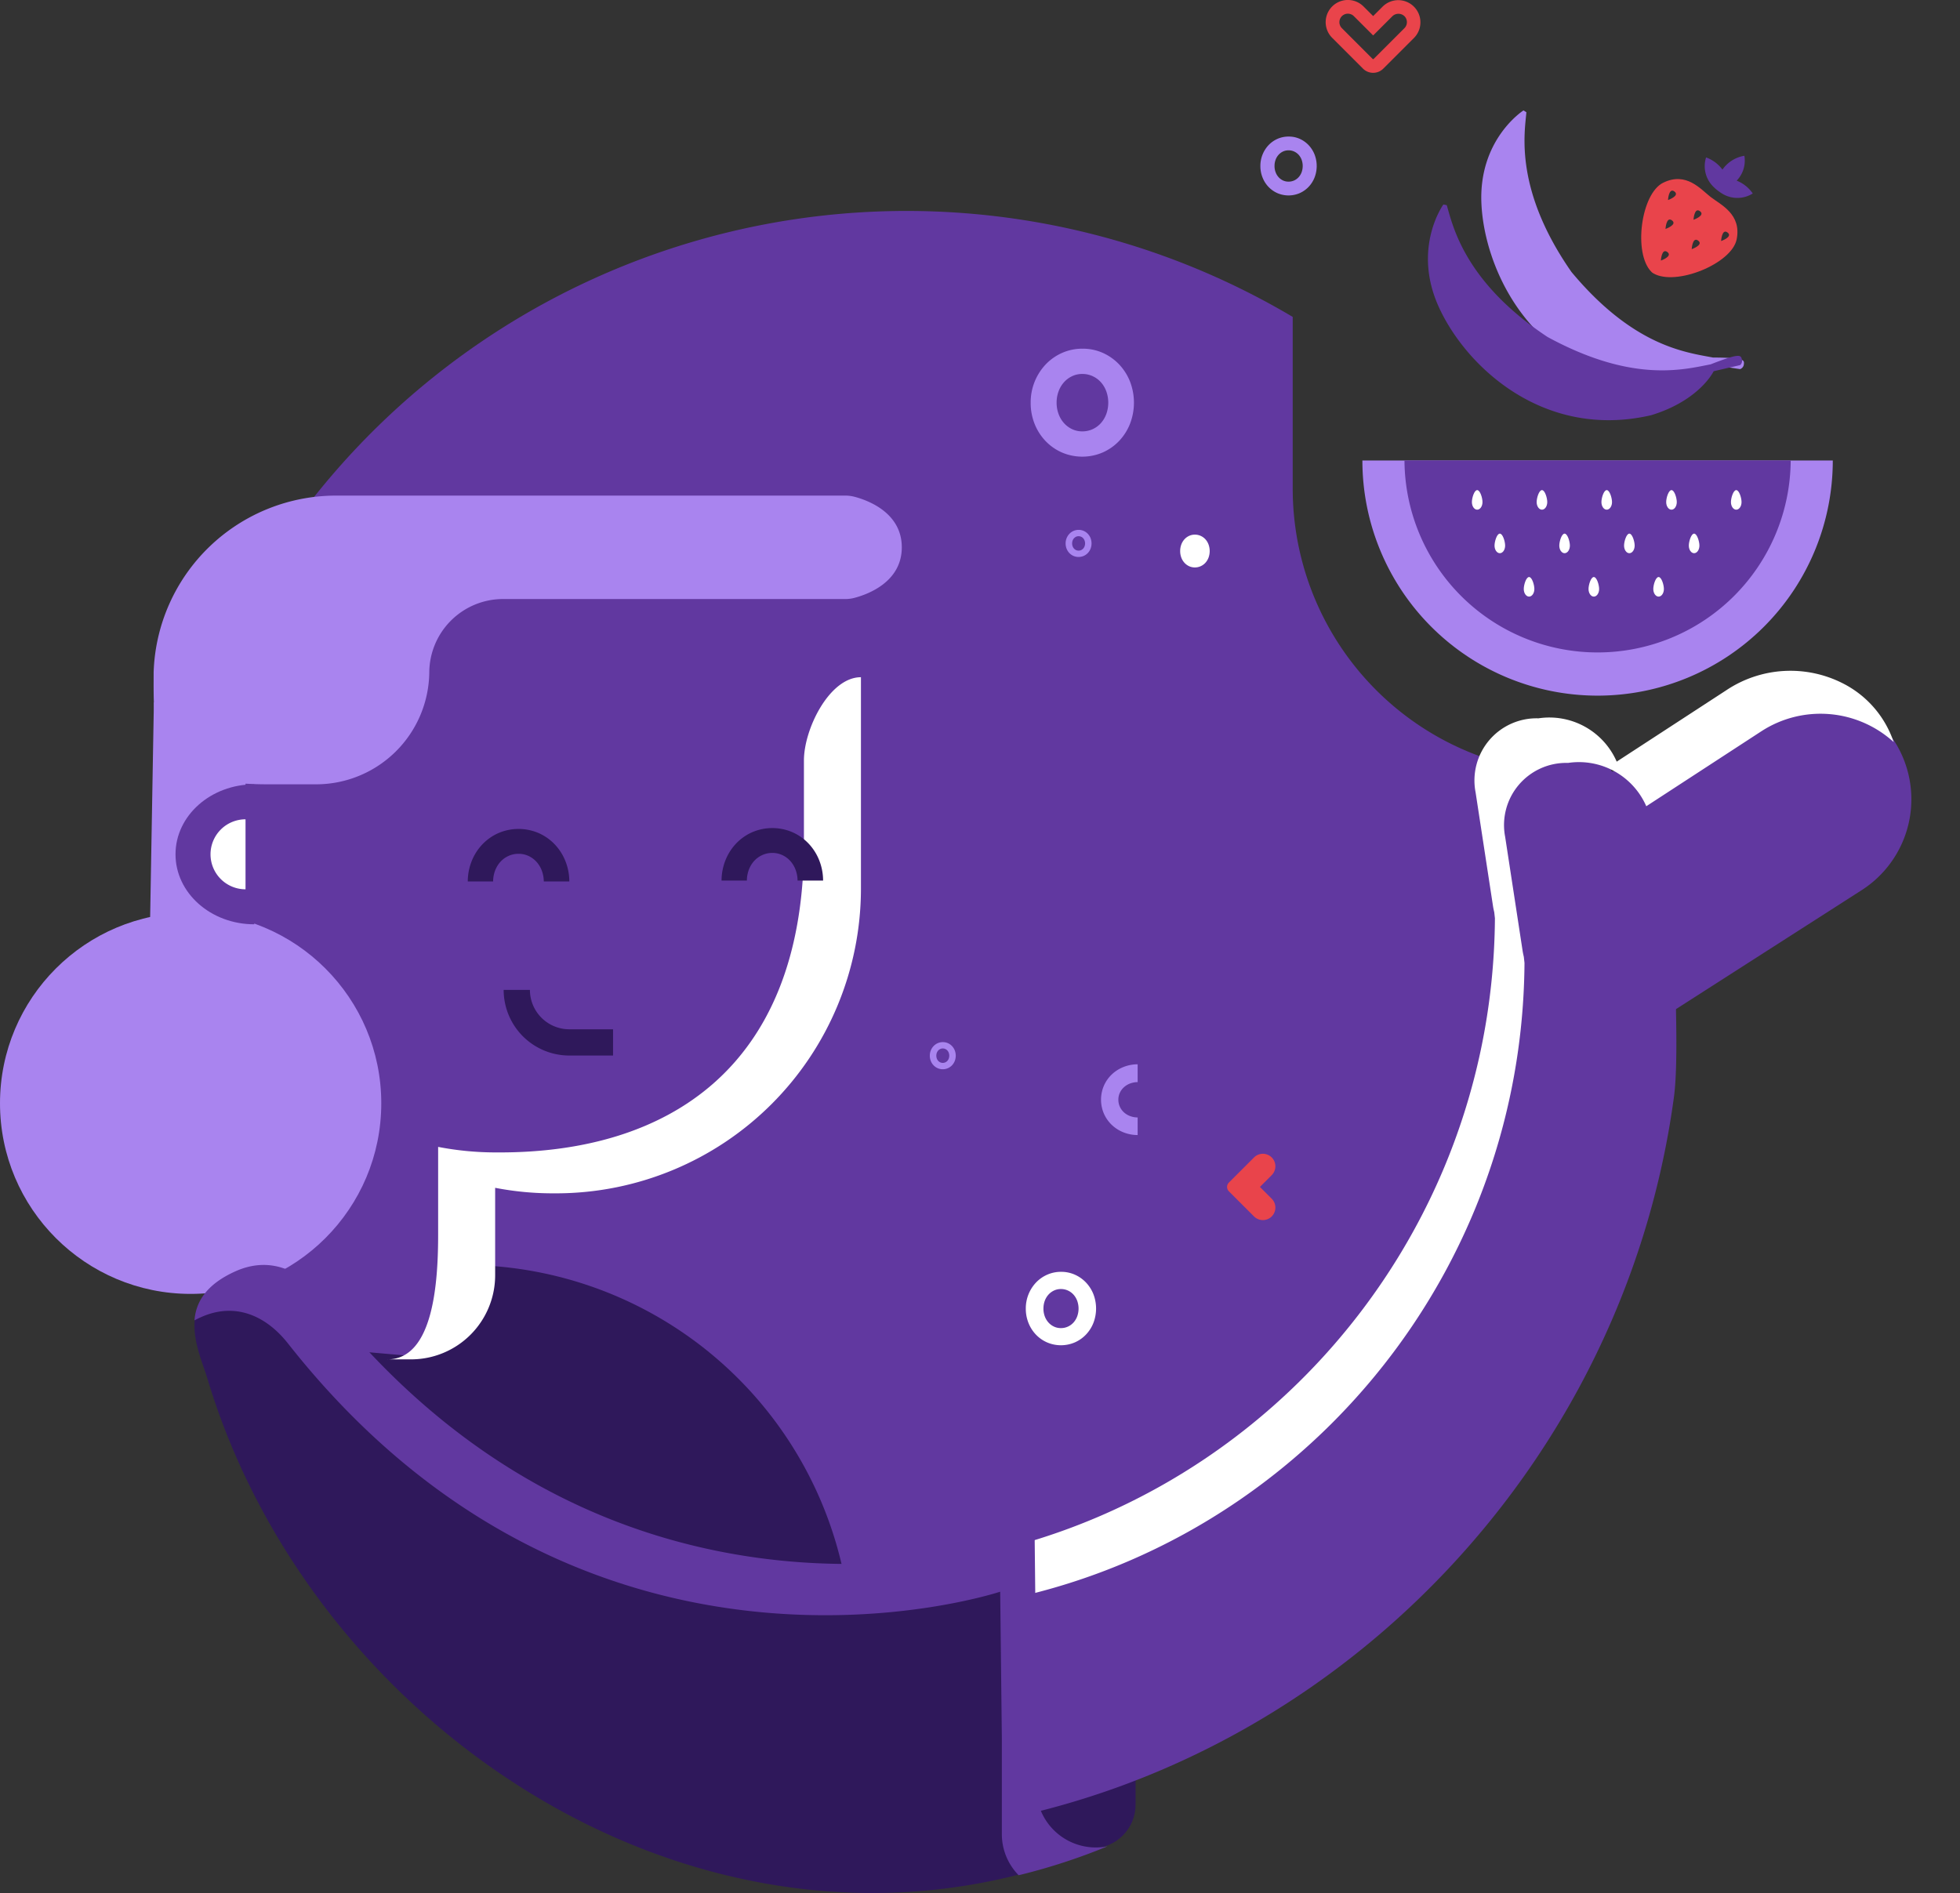<svg xmlns="http://www.w3.org/2000/svg" width="303.12" height="292.813" viewBox="0 0 303.12 292.813">
  <rect x="0" y="0" width="303.12" height="292.813" fill="#333333" stroke="none"/>
  <defs>
    <style>
      .prefix__cls-1{fill:#2f185b}.prefix__cls-2{fill:#6138a0}.prefix__cls-3{fill:#e9444b}.prefix__cls-4{fill:#a984ef}.prefix__cls-5{fill:#fff}
    </style>
  </defs>
  <g id="prefix__wiz3" transform="translate(-2234.942 -2691.565)">
    <rect id="prefix__Rectangle_8" width="16.257" height="47.819" class="prefix__cls-1" data-name="Rectangle 8" rx="6.745" transform="translate(2394.304 2929.644)"/>
    <path id="prefix__Path_50" d="M2472.957 2805.5a44.066 44.066 0 0 1-44.068-44.067v-26.566a117.006 117.006 0 1 0 53.125 69.7 44.268 44.268 0 0 1-9.057.933z" class="prefix__cls-2" data-name="Path 50" transform="translate(5.976 5.718)"/>
    <path id="prefix__Path_51" d="M2297.417 2838.939h-20.171a16.3 16.3 0 0 0-15.534 11.533 117.138 117.138 0 0 0 95.511 59.507v-11.234a59.981 59.981 0 0 0-59.806-59.806z" class="prefix__cls-1" data-name="Path 51" transform="translate(9.458 48.295)"/>
    <path id="prefix__Rectangle_9" d="M0 0h31.527v36.368a9.615 9.615 0 0 1-9.615 9.615H6.978A6.978 6.978 0 0 1 0 39V0z" class="prefix__cls-2" data-name="Rectangle 9" transform="rotate(4.997 -31558.059 27555.698)"/>
    <path id="prefix__Path_52" d="M2373.688 2833.183l-1.824-1.825 1.824-1.826a1.939 1.939 0 0 0 0-2.737 1.939 1.939 0 0 0-2.737 0l-1.826 1.826-2.065 2.065a.952.952 0 0 0 0 1.345l2.065 2.065 1.826 1.826a1.942 1.942 0 0 0 2.737 0 1.94 1.94 0 0 0 0-2.739z" class="prefix__cls-3" data-name="Path 52" transform="translate(57.93 43.805)"/>
    <g id="prefix__Group_28" data-name="Group 28" transform="translate(2439.965 2691.565)">
      <path id="prefix__Path_53" d="M2391.753 2717.625a2.217 2.217 0 0 1-1.572-.651l-4.764-4.763a3.429 3.429 0 0 1 4.851-4.848l1.487 1.485 1.486-1.485a3.429 3.429 0 0 1 4.85 4.848l-4.765 4.763a2.212 2.212 0 0 1-1.573.651zm-3.909-9.146a1.311 1.311 0 0 0-.928 2.235l4.763 4.765a.109.109 0 0 0 .15 0l4.764-4.763a1.315 1.315 0 0 0 0-1.855 1.351 1.351 0 0 0-1.854 0l-2.982 2.984-2.984-2.984a1.306 1.306 0 0 0-.93-.382z" class="prefix__cls-3" data-name="Path 53" transform="translate(-2384.416 -2706.361)"/>
    </g>
    <path id="prefix__Path_54" d="M2352.727 2742.558a8.539 8.539 0 0 1 2.335-5.931 7.927 7.927 0 0 1 2.535-1.773 7.684 7.684 0 0 1 3.147-.646 7.571 7.571 0 0 1 3.132.646 7.985 7.985 0 0 1 2.518 1.773 8.278 8.278 0 0 1 1.69 2.651 9.086 9.086 0 0 1 0 6.561 8.277 8.277 0 0 1-1.69 2.651 7.918 7.918 0 0 1-2.535 1.773 7.995 7.995 0 0 1-6.3 0 7.886 7.886 0 0 1-2.535-1.773 8.227 8.227 0 0 1-1.69-2.651 8.71 8.71 0 0 1-.607-3.281zm4.01 0a5 5 0 0 0 .3 1.739 4.362 4.362 0 0 0 .829 1.409 3.937 3.937 0 0 0 1.26.945 3.645 3.645 0 0 0 1.59.347 3.759 3.759 0 0 0 1.606-.347 3.879 3.879 0 0 0 1.276-.945 4.362 4.362 0 0 0 .829-1.409 5.209 5.209 0 0 0 0-3.478 4.373 4.373 0 0 0-.829-1.409 3.871 3.871 0 0 0-1.276-.945 3.756 3.756 0 0 0-1.606-.348 3.642 3.642 0 0 0-1.59.348 3.929 3.929 0 0 0-1.26.945 4.373 4.373 0 0 0-.829 1.409 5 5 0 0 0-.3 1.739z" class="prefix__cls-4" data-name="Path 54" transform="translate(41.613 11.293)"/>
    <path id="prefix__Path_55" d="M2352.169 2845.406a5.817 5.817 0 0 1 1.59-4.037 5.359 5.359 0 0 1 1.726-1.206 5.209 5.209 0 0 1 2.14-.44 5.14 5.14 0 0 1 2.132.44 5.4 5.4 0 0 1 1.713 1.206 5.626 5.626 0 0 1 1.151 1.8 6.194 6.194 0 0 1 0 4.465 5.611 5.611 0 0 1-1.151 1.8 5.36 5.36 0 0 1-1.724 1.206 5.436 5.436 0 0 1-4.285 0 5.356 5.356 0 0 1-1.726-1.206 5.6 5.6 0 0 1-1.149-1.8 5.909 5.909 0 0 1-.417-2.228zm2.728 0a3.415 3.415 0 0 0 .2 1.183 2.939 2.939 0 0 0 .565.958 2.659 2.659 0 0 0 .856.643 2.472 2.472 0 0 0 1.083.237 2.542 2.542 0 0 0 1.093-.237 2.611 2.611 0 0 0 .867-.643 2.939 2.939 0 0 0 .565-.958 3.553 3.553 0 0 0 0-2.367 2.967 2.967 0 0 0-.565-.958 2.628 2.628 0 0 0-.867-.643 2.546 2.546 0 0 0-1.093-.237 2.475 2.475 0 0 0-1.083.237 2.677 2.677 0 0 0-.856.643 2.967 2.967 0 0 0-.565.958 3.418 3.418 0 0 0-.197 1.184z" class="prefix__cls-5" data-name="Path 55" transform="translate(41.416 48.572)"/>
    <path id="prefix__Path_56" d="M2369.81 2758a2.857 2.857 0 0 0 .17.993 2.469 2.469 0 0 0 .474.8 2.25 2.25 0 0 0 .719.541 2.094 2.094 0 0 0 .91.2 2.149 2.149 0 0 0 .919-.2 2.227 2.227 0 0 0 .73-.541 2.5 2.5 0 0 0 .473-.8 2.98 2.98 0 0 0 0-1.988 2.494 2.494 0 0 0-.473-.805 2.218 2.218 0 0 0-.73-.54 2.142 2.142 0 0 0-.919-.2 2.088 2.088 0 0 0-.91.2 2.24 2.24 0 0 0-.719.54 2.469 2.469 0 0 0-.474.805 2.863 2.863 0 0 0-.17.995z" class="prefix__cls-5" data-name="Path 56" transform="translate(47.649 18.804)"/>
    <path id="prefix__Path_57" d="M2378.112 2723.683a4.673 4.673 0 0 1 1.273-3.236 4.328 4.328 0 0 1 1.382-.968 4.24 4.24 0 0 1 1.717-.349 4.161 4.161 0 0 1 1.707.349 4.354 4.354 0 0 1 1.373.968 4.552 4.552 0 0 1 .923 1.446 4.936 4.936 0 0 1 0 3.577 4.475 4.475 0 0 1-.923 1.446 4.322 4.322 0 0 1-1.381.967 4.346 4.346 0 0 1-3.433 0 4.316 4.316 0 0 1-1.381-.967 4.425 4.425 0 0 1-.92-1.446 4.718 4.718 0 0 1-.337-1.787zm2.187 0a2.7 2.7 0 0 0 .163.947 2.3 2.3 0 0 0 .452.767 2.134 2.134 0 0 0 .685.518 2 2 0 0 0 .867.188 2.052 2.052 0 0 0 .876-.187 2.139 2.139 0 0 0 .7-.518 2.341 2.341 0 0 0 .454-.767 2.864 2.864 0 0 0 0-1.9 2.341 2.341 0 0 0-.454-.767 2.134 2.134 0 0 0-.7-.517 2.046 2.046 0 0 0-.876-.188 1.993 1.993 0 0 0-.867.188 2.129 2.129 0 0 0-.685.517 2.3 2.3 0 0 0-.452.767 2.7 2.7 0 0 0-.162.952z" class="prefix__cls-4" data-name="Path 57" transform="translate(51.752 -6.441)"/>
    <path id="prefix__Path_58" d="M2356.72 2757.012a2.133 2.133 0 0 1 .157-.823 2.162 2.162 0 0 1 .429-.666 1.984 1.984 0 0 1 .636-.445 1.925 1.925 0 0 1 .79-.162 1.9 1.9 0 0 1 .786.162 2 2 0 0 1 .632.445 2.1 2.1 0 0 1 .426.666 2.3 2.3 0 0 1 0 1.647 2.088 2.088 0 0 1-.426.666 1.97 1.97 0 0 1-.636.445 2.015 2.015 0 0 1-1.58 0 1.978 1.978 0 0 1-.636-.445 2.087 2.087 0 0 1-.425-.666 2.179 2.179 0 0 1-.153-.824zm1.005 0a1.254 1.254 0 0 0 .076.437 1.058 1.058 0 0 0 .207.353 1 1 0 0 0 .317.239.914.914 0 0 0 .4.086.945.945 0 0 0 .4-.086.994.994 0 0 0 .321-.239 1.082 1.082 0 0 0 .207-.353 1.289 1.289 0 0 0 0-.873 1.08 1.08 0 0 0-.207-.353.986.986 0 0 0-.321-.238.945.945 0 0 0-.4-.086.914.914 0 0 0-.4.086 1 1 0 0 0-.317.238 1.055 1.055 0 0 0-.207.353 1.251 1.251 0 0 0-.076.436z" class="prefix__cls-4" data-name="Path 58" transform="translate(43.024 18.61)"/>
    <path id="prefix__Path_59" d="M2341.2 2815.564a2.13 2.13 0 0 1 .158-.823 2.087 2.087 0 0 1 .429-.666 1.98 1.98 0 0 1 .636-.446 1.932 1.932 0 0 1 .79-.162 1.908 1.908 0 0 1 .787.162 2 2 0 0 1 .632.446 2.057 2.057 0 0 1 .424.666 2.274 2.274 0 0 1 0 1.647 2.071 2.071 0 0 1-.424.665 1.968 1.968 0 0 1-.636.446 1.97 1.97 0 0 1-2.217-.446 2.041 2.041 0 0 1-.425-.665 2.182 2.182 0 0 1-.154-.824zm1.007 0a1.286 1.286 0 0 0 .074.437 1.119 1.119 0 0 0 .208.353 1 1 0 0 0 .316.237.9.9 0 0 0 .4.088.935.935 0 0 0 .4-.088.976.976 0 0 0 .321-.237 1.125 1.125 0 0 0 .207-.353 1.324 1.324 0 0 0 0-.874 1.12 1.12 0 0 0-.207-.354.98.98 0 0 0-.321-.237.946.946 0 0 0-.4-.088.915.915 0 0 0-.4.088 1 1 0 0 0-.316.237 1.115 1.115 0 0 0-.208.354 1.284 1.284 0 0 0-.074.437z" class="prefix__cls-4" data-name="Path 59" transform="translate(37.541 39.296)"/>
    <path id="prefix__Rectangle_10" d="M12.087 0h82.644v58.629a34.749 34.749 0 0 1-34.749 34.749H34.749A34.749 34.749 0 0 1 0 58.629V12.087A12.087 12.087 0 0 1 12.087 0z" class="prefix__cls-2" data-name="Rectangle 10" transform="translate(2271.56 2781.759)"/>
    <path id="prefix__Path_60" d="M2279.089 2876.537h2.3a13.013 13.013 0 0 0 13.012-13.012V2850a46.811 46.811 0 0 0 8.866.855h.679a47.165 47.165 0 0 0 47.026-47.026v-32.81c-4.871 0-8.818 8.01-8.818 12.88v13.6c-.3 34.077-21.162 47.027-47.026 47.027h-.679a46.815 46.815 0 0 1-8.866-.855v13.526c0 7.186-.662 19.343-7.849 19.343" class="prefix__cls-5" data-name="Path 60" transform="translate(17.118 25.298)"/>
    <g id="prefix__Group_29" data-name="Group 29" transform="translate(2312.835 2844.688)">
      <path id="prefix__Path_62" d="M2309.416 2817.65h-6.766a10.16 10.16 0 0 1-10.15-10.15h4.06a6.1 6.1 0 0 0 6.09 6.09h6.766z" class="prefix__cls-1" data-name="Path 62" transform="translate(-2292.5 -2807.5)"/>
    </g>
    <path id="prefix__Path_63" d="M2360.889 2751.18a5.582 5.582 0 0 0-1.428-.18h-78.533a28.239 28.239 0 0 0-28.427 27.329c0 9.531-.677 17.33 17.593 17.33h7.443a17.515 17.515 0 0 0 17.593-17.33 11.419 11.419 0 0 1 11.5-11.331h52.829a5.53 5.53 0 0 0 1.428-.181c2.049-.538 7.319-2.448 7.319-7.818s-5.268-7.279-7.317-7.819z" class="prefix__cls-4" data-name="Path 63" transform="translate(6.202 17.226)"/>
    <path id="prefix__Path_64" d="M2252 2815.733l.715-41.113 14.171 8.634v32.479z" class="prefix__cls-4" data-name="Path 64" transform="translate(6.026 25.571)"/>
    <circle id="prefix__Ellipse_4" cx="29.483" cy="29.483" r="29.483" class="prefix__cls-4" data-name="Ellipse 4" transform="translate(2234.942 2832.743)"/>
    <path id="prefix__Path_65" d="M2255 2794.826c0 5.979 5.452 10.826 12.18 10.826V2784c-6.728 0-12.18 4.847-12.18 10.826z" class="prefix__cls-2" data-name="Path 65" transform="translate(7.086 28.885)"/>
    <path id="prefix__Path_66" d="M2259 2793.413a5.413 5.413 0 0 0 5.413 5.413V2788a5.413 5.413 0 0 0-5.413 5.413z" class="prefix__cls-5" data-name="Path 66" transform="translate(8.5 30.298)"/>
    <path id="prefix__Path_94" d="M16.7 0h33.811a16.7 16.7 0 0 1 0 33.4l-38.725-.14C2.561 33.264 0 25.927 0 16.7A16.7 16.7 0 0 1 16.7 0z" class="prefix__cls-2" data-name="Path 94" transform="rotate(-32.86 6027.245 -2760.814)"/>
    <path id="prefix__Path_93" d="M9.529 0h19.813a9.529 9.529 0 0 1 9.529 9.529v3.663a9.529 9.529 0 0 1-9.529 9.529H9.529A9.529 9.529 0 0 1 0 13.192V9.529A9.529 9.529 0 0 1 9.529 0z" class="prefix__cls-2" data-name="Path 93" transform="rotate(-98.8 2452.677 365.49)"/>
    <g id="prefix__Group_30" data-name="Group 30" transform="translate(2350.578 2820.328)">
      <path id="prefix__Path_67" d="M2334.6 2944.736c-7.848 0-14.21-18.355-14.21-26.2a14.21 14.21 0 0 1 14.21-14.21 100.729 100.729 0 0 0 100.614-100.615 14.21 14.21 0 0 1 28.419 0c0 6.048.845 20.466 0 26.721-8.673 64.181-63.933 114.304-129.033 114.304z" class="prefix__cls-2" data-name="Path 67" transform="translate(-2320.39 -2789.5)"/>
    </g>
    <path id="prefix__Path_68" d="M2340.061 2917.566c55.055-.123 99.837-45.123 100.218-100.561l-.105-.948c-.067-.29-.134-.58-.18-.88l-2.706-17.676a9.615 9.615 0 0 1 9.726-11.435 11.361 11.361 0 0 1 12.1 6.7l17.824-11.614a16.794 16.794 0 0 1 20.434 1.687 15.83 15.83 0 0 0-7.911-9.107 17.859 17.859 0 0 0-18 1.11l-16.921 11.025a11.36 11.36 0 0 0-12.1-6.7 9.615 9.615 0 0 0-9.727 11.435l2.706 17.674c.046.3.114.591.181.881l.106.947c-.381 55.429-45.15 100.424-100.191 100.563a14.324 14.324 0 0 0-9.261 25.353 14.3 14.3 0 0 1 13.8-18.455z" class="prefix__cls-5" data-name="Path 68" transform="translate(30.431 23.51)"/>
    <path id="prefix__Path_69" d="M2386.451 2920.006v-14.878l-.254-22.645c-.431.126-62.984 20.931-109.344-38.386-3.383-4.329-8.128-6.433-13.337-4.094-9.785 4.4-5.7 11.992-4.336 16.525 16.828 55.975 80.113 96.53 138.223 72.422a9.13 9.13 0 0 1-10.952-8.944z" class="prefix__cls-1" data-name="Path 69" transform="translate(7.852 48.328)"/>
    <path id="prefix__Path_70" d="M2258.215 2847c5.247-2.34 10.026-.236 13.433 4.094 46.7 59.318 109.7 38.512 110.135 38.386l.256 22.645V2927a9.058 9.058 0 0 0 2.6 6.336 95 95 0 0 0 13.761-4.483 9.194 9.194 0 0 1-11.031-8.944v-14.878l-.256-24c-.435.126-63.439 22.286-110.134-37.032-3.41-4.33-8.187-6.435-13.435-4.094-4.592 2.049-6.15 4.792-6.367 7.6.33-.172.672-.342 1.038-.505z" class="prefix__cls-2" data-name="Path 70" transform="translate(7.842 48.295)"/>
    <g id="prefix__Group_31" data-name="Group 31" transform="translate(2455.778 2708.644)">
      <path id="prefix__Path_71" d="M2405.169 2709.77l-.448-.281s-6.969 4.427-6.508 14.423 7.383 25.167 24.367 27.724c7.844.64 11.482-2.758 11.482-2.758l4.161.628a.885.885 0 0 0 .582-.794c.083-.666-.125-.97-4.79-1-4.183-.8-12.271-1.709-21.878-13.235-8.894-12.763-7.23-21.592-6.968-24.707z" class="prefix__cls-4" data-name="Path 71" transform="translate(-2389.943 -2709.489)"/>
      <path id="prefix__Path_72" d="M2393.482 2722.1l-.519-.1s-4.844 6.685-.731 15.806 16.144 20.672 32.874 16.785c7.527-2.3 9.656-6.8 9.656-6.8l4.1-.95a.887.887 0 0 0 .248-.954c-.168-.647-.473-.854-4.821.841-4.184.8-12.038 2.937-25.216-4.235-12.973-8.58-14.686-17.402-15.591-20.393z" class="prefix__cls-2" data-name="Path 72" transform="translate(-2390.576 -2707.447)"/>
    </g>
    <g id="prefix__Group_32" data-name="Group 32" transform="translate(2488.76 2715.66)">
      <path id="prefix__Path_73" d="M2424.091 2719.962a5.445 5.445 0 0 1 2.532 1.884 5.135 5.135 0 0 1 3.39-2.14 4.448 4.448 0 0 1-1.191 3.849 5.434 5.434 0 0 1 2.489 1.984 4.47 4.47 0 0 1-4.638.076 7.1 7.1 0 0 1-.769-.523 6.824 6.824 0 0 1-.688-.6 4.46 4.46 0 0 1-1.125-4.53z" class="prefix__cls-2" data-name="Path 73" transform="translate(-2414.059 -2719.706)"/>
      <path id="prefix__Path_74" d="M2427.379 2725.151c-1.555-1.2-3.769-3.966-7.347-2.221-3.466 1.689-4.648 10.949-1.842 13.775.05.05.1.1.154.146s.118.076.178.112c3.444 2 12.105-1.484 12.864-5.266.783-3.902-2.449-5.346-4.007-6.546zm-7.714 9.827s.113-1.989 1-1.325-.999 1.325-.999 1.325zm.716-4.893s.113-1.989 1-1.326-1 1.326-1 1.326zm.387-4.469s.111-1.988.995-1.324-.994 1.324-.994 1.324zm3.665 7.6s.112-1.989 1-1.326-1 1.324-1 1.324zm.28-4.55s.111-1.989 1-1.326-1 1.324-1 1.324zm4.266 3.292s.111-1.989.995-1.324-.995 1.322-.995 1.322z" class="prefix__cls-3" data-name="Path 74" transform="translate(-2416.625 -2718.766)"/>
    </g>
    <path id="prefix__Path_76" d="M2390.634 2746.986a36.374 36.374 0 1 0 72.748 0z" class="prefix__cls-4" data-name="Path 76" transform="translate(55.006 15.808)"/>
    <path id="prefix__Path_77" d="M2395.444 2746.986a29.865 29.865 0 0 0 59.729 0z" class="prefix__cls-2" data-name="Path 77" transform="translate(56.705 15.808)"/>
    <path id="prefix__Path_78" d="M2321.315 2797.124a4.884 4.884 0 0 1 .286-1.621 4.266 4.266 0 0 1 .815-1.386 3.814 3.814 0 0 1 1.255-.928 3.685 3.685 0 0 1 1.58-.342 3.577 3.577 0 0 1 1.564.342 3.829 3.829 0 0 1 1.239.928 4.266 4.266 0 0 1 .815 1.386 4.872 4.872 0 0 1 .287 1.621h3.948a8.548 8.548 0 0 0-.6-3.136 8.1 8.1 0 0 0-1.662-2.608 7.749 7.749 0 0 0-2.494-1.743 7.855 7.855 0 0 0-6.192 0 7.763 7.763 0 0 0-2.493 1.743 8.094 8.094 0 0 0-1.662 2.608 8.534 8.534 0 0 0-.6 3.136z" class="prefix__cls-1" data-name="Path 78" transform="translate(29.132 30.651)"/>
    <path id="prefix__Path_79" d="M2292.315 2797.226a4.89 4.89 0 0 1 .285-1.623 4.274 4.274 0 0 1 .815-1.385 3.837 3.837 0 0 1 1.254-.929 3.7 3.7 0 0 1 1.581-.343 3.591 3.591 0 0 1 1.564.343 3.859 3.859 0 0 1 1.239.929 4.273 4.273 0 0 1 .814 1.385 4.879 4.879 0 0 1 .287 1.623h3.948a8.555 8.555 0 0 0-.6-3.139 8.1 8.1 0 0 0-1.662-2.606 7.749 7.749 0 0 0-2.494-1.745 7.869 7.869 0 0 0-6.193 0 7.756 7.756 0 0 0-2.493 1.745 8.083 8.083 0 0 0-1.662 2.606 8.545 8.545 0 0 0-.6 3.139z" class="prefix__cls-1" data-name="Path 79" transform="translate(18.887 30.687)"/>
    <path id="prefix__Path_80" d="M2358.042 2824.223a3.411 3.411 0 0 1-1.131-.2 2.96 2.96 0 0 1-.965-.567 2.668 2.668 0 0 1-.648-.876 2.562 2.562 0 0 1-.238-1.1 2.493 2.493 0 0 1 .238-1.091 2.708 2.708 0 0 1 .648-.863 2.994 2.994 0 0 1 .965-.569 3.422 3.422 0 0 1 1.131-.2V2816a5.976 5.976 0 0 0-2.188.418 5.654 5.654 0 0 0-1.817 1.158 5.4 5.4 0 0 0-1.215 1.739 5.471 5.471 0 0 0 0 4.317 5.4 5.4 0 0 0 1.215 1.738 5.648 5.648 0 0 0 1.817 1.159 5.97 5.97 0 0 0 2.188.417z" class="prefix__cls-4" data-name="Path 80" transform="translate(52.841 40.192)"/>
    <g id="prefix__Group_39" data-name="Group 39" transform="translate(2462.575 2767.376)">
      <g id="prefix__Group_36" data-name="Group 36">
        <path id="prefix__Path_81" d="M2404.787 2752.224c0 .65-.366 1.176-.819 1.176s-.82-.526-.82-1.176.367-1.852.82-1.852.819 1.204.819 1.852z" class="prefix__cls-5" data-name="Path 81" transform="translate(-2403.148 -2750.372)"/>
        <path id="prefix__Path_82" d="M2412.188 2752.224c0 .65-.367 1.176-.819 1.176s-.82-.526-.82-1.176.367-1.852.82-1.852.819 1.204.819 1.852z" class="prefix__cls-5" data-name="Path 82" transform="translate(-2400.533 -2750.372)"/>
        <path id="prefix__Path_83" d="M2419.589 2752.224c0 .65-.367 1.176-.819 1.176s-.82-.526-.82-1.176.367-1.852.82-1.852.819 1.204.819 1.852z" class="prefix__cls-5" data-name="Path 83" transform="translate(-2397.918 -2750.372)"/>
        <path id="prefix__Path_84" d="M2426.99 2752.224c0 .65-.367 1.176-.819 1.176s-.82-.526-.82-1.176.367-1.852.82-1.852.819 1.204.819 1.852z" class="prefix__cls-5" data-name="Path 84" transform="translate(-2395.303 -2750.372)"/>
        <path id="prefix__Path_85" d="M2434.391 2752.224c0 .65-.367 1.176-.819 1.176s-.82-.526-.82-1.176.367-1.852.82-1.852.819 1.204.819 1.852z" class="prefix__cls-5" data-name="Path 85" transform="translate(-2392.689 -2750.372)"/>
      </g>
      <g id="prefix__Group_37" data-name="Group 37" transform="translate(3.501 6.732)">
        <path id="prefix__Path_86" d="M2407.374 2757.2c0 .648-.367 1.174-.82 1.174s-.819-.526-.819-1.174.367-1.853.819-1.853.82 1.203.82 1.853z" class="prefix__cls-5" data-name="Path 86" transform="translate(-2405.735 -2755.347)"/>
        <path id="prefix__Path_87" d="M2414.775 2757.2c0 .648-.367 1.174-.82 1.174s-.819-.526-.819-1.174.366-1.853.819-1.853.82 1.203.82 1.853z" class="prefix__cls-5" data-name="Path 87" transform="translate(-2403.121 -2755.347)"/>
        <path id="prefix__Path_88" d="M2422.176 2757.2c0 .648-.367 1.174-.82 1.174s-.819-.526-.819-1.174.367-1.853.819-1.853.82 1.203.82 1.853z" class="prefix__cls-5" data-name="Path 88" transform="translate(-2400.505 -2755.347)"/>
        <path id="prefix__Path_89" d="M2429.577 2757.2c0 .648-.366 1.174-.82 1.174s-.819-.526-.819-1.174.367-1.853.819-1.853.82 1.203.82 1.853z" class="prefix__cls-5" data-name="Path 89" transform="translate(-2397.891 -2755.347)"/>
      </g>
      <g id="prefix__Group_38" data-name="Group 38" transform="translate(8.022 13.445)">
        <path id="prefix__Path_90" d="M2410.715 2762.16c0 .648-.367 1.175-.819 1.175s-.82-.526-.82-1.175.367-1.853.82-1.853.819 1.203.819 1.853z" class="prefix__cls-5" data-name="Path 90" transform="translate(-2409.076 -2760.307)"/>
        <path id="prefix__Path_91" d="M2418.116 2762.16c0 .648-.367 1.175-.819 1.175s-.82-.526-.82-1.175.367-1.853.82-1.853.819 1.203.819 1.853z" class="prefix__cls-5" data-name="Path 91" transform="translate(-2406.461 -2760.307)"/>
        <path id="prefix__Path_92" d="M2425.517 2762.16c0 .648-.366 1.175-.819 1.175s-.82-.526-.82-1.175.367-1.853.82-1.853.819 1.203.819 1.853z" class="prefix__cls-5" data-name="Path 92" transform="translate(-2403.846 -2760.307)"/>
      </g>
    </g>
  </g>
</svg>
